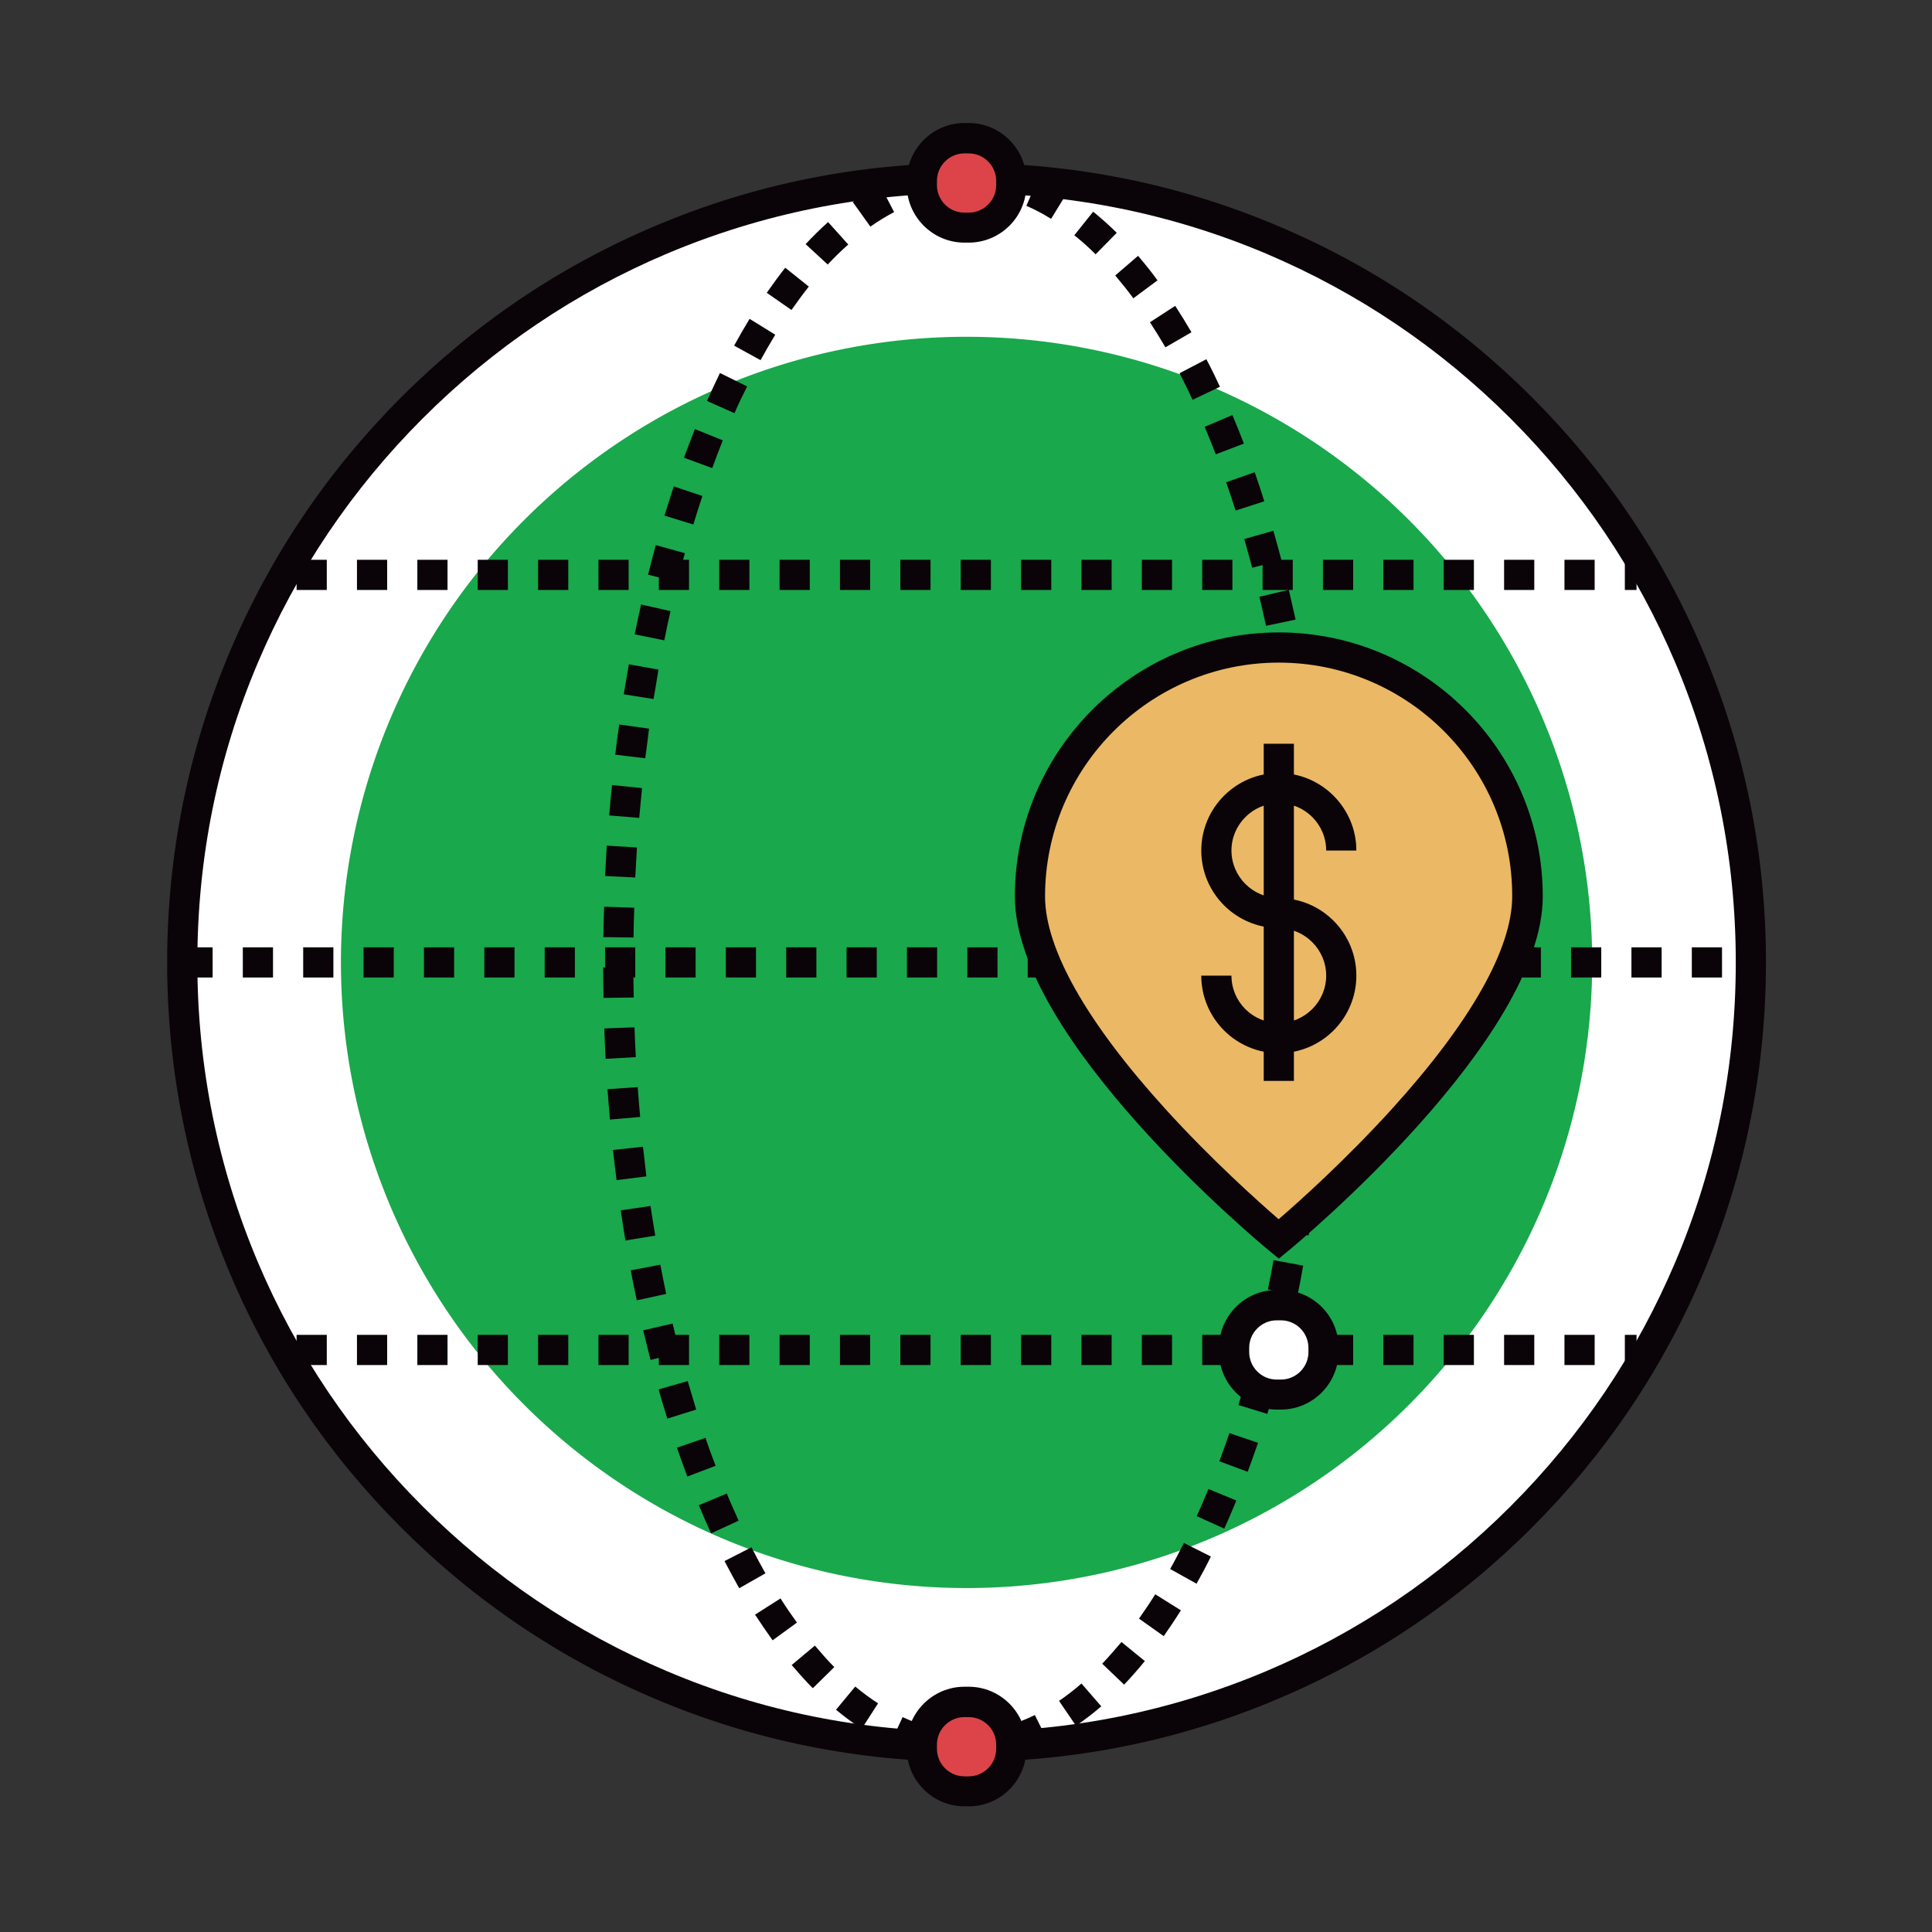 <?xml version="1.0" encoding="utf-8"?>
<svg width="800px" height="800px" viewBox="0 0 1024 1024" class="icon"  version="1.1" xmlns="http://www.w3.org/2000/svg"><rect x="0" y="0" width="1024" height="1024" fill="#333333" stroke="none"/><path d="M512.3 510.1m-415.7 0a415.7 415.7 0 1 0 831.4 0 415.7 415.7 0 1 0-831.4 0Z" fill="#ffffff75" /><path d="M512.3 933.8c-57.2 0-112.7-11.2-164.9-33.3-50.5-21.3-95.8-51.9-134.7-90.8-38.9-38.9-69.5-84.2-90.8-134.7-22.1-52.2-33.3-107.7-33.3-164.9s11.2-112.7 33.3-164.9c21.3-50.5 51.9-95.8 90.8-134.7s84.2-69.5 134.7-90.8c52.2-22.1 107.7-33.3 164.9-33.3S625 97.6 677.2 119.7c50.5 21.3 95.8 51.9 134.7 90.8 38.9 38.9 69.5 84.2 90.8 134.7 22.1 52.2 33.3 107.7 33.3 164.9S924.8 622.8 902.7 675c-21.3 50.5-51.9 95.8-90.8 134.7-38.9 38.9-84.2 69.5-134.7 90.8-52.2 22.1-107.7 33.3-164.9 33.3z m0-831.4c-55 0-108.4 10.8-158.7 32-48.5 20.5-92.1 49.9-129.6 87.4-37.4 37.4-66.8 81-87.4 129.6-21.3 50.3-32 103.6-32 158.7 0 55 10.8 108.4 32 158.7 20.5 48.5 49.9 92.1 87.4 129.6 37.4 37.4 81 66.8 129.6 87.4 50.3 21.3 103.6 32 158.7 32s108.4-10.8 158.7-32c48.5-20.5 92.1-49.9 129.6-87.4s66.8-81 87.4-129.6c21.3-50.3 32-103.6 32-158.7 0-55-10.8-108.4-32-158.7-20.5-48.5-49.9-92.1-87.4-129.6-37.4-37.4-81-66.8-129.6-87.4-50.2-21.2-103.6-32-158.7-32z" fill="#0A0408" /><path d="M512.3 510.1m-331.6 0a331.6 331.6 0 1 0 663.2 0 331.6 331.6 0 1 0-663.2 0Z" fill="#19a84c8a" /><path d="M512.4 933.8c-0.1 0-0.1 0 0 0-2.4 0-4.9-0.1-7.3-0.3l1.3-15.9c2 0.2 4 0.2 6 0.2 2.8 0 5.6-0.2 8.4-0.5l1.8 15.9c-3.5 0.4-6.9 0.6-10.2 0.6z m-24.5-3.3c-5.4-1.5-10.9-3.5-16.2-5.9l6.7-14.5c4.5 2.1 9.1 3.8 13.7 5l-4.2 15.4z m51.6-0.8l-4.6-15.3c4.5-1.4 9.1-3.2 13.6-5.4l7.1 14.3c-5.3 2.6-10.7 4.8-16.1 6.4z m-82.8-13.4c-4.6-3-9.1-6.4-13.6-10.1l10.2-12.3c4 3.3 8 6.3 12.1 8.9l-8.7 13.5z m113.6-1.6l-9-13.2c4-2.7 8-5.8 11.9-9.2l10.5 12.1c-4.4 3.8-8.9 7.2-13.4 10.3z m-139.5-19.9c-3.8-3.8-7.5-8-11.2-12.3l12.3-10.3c3.4 4 6.8 7.9 10.3 11.4l-11.4 11.2z m165-1.9l-11.6-11.1c3.4-3.6 6.8-7.5 10.2-11.5l12.4 10.1c-3.6 4.4-7.3 8.6-11 12.5z m-186.3-23.5c-3.1-4.3-6.2-8.9-9.3-13.6l13.5-8.6c2.8 4.5 5.8 8.8 8.7 12.8l-12.9 9.4z m207.3-2.2l-13.1-9.3c2.9-4.1 5.8-8.4 8.6-12.9l13.6 8.5c-3 4.8-6.1 9.4-9.1 13.7z m-225-25.4c-2.6-4.6-5.2-9.5-7.8-14.4l14.3-7.3c2.4 4.7 4.9 9.4 7.4 13.8l-13.9 7.9z m242.4-2.4l-14-7.8c2.5-4.4 4.9-9.1 7.3-13.8l14.3 7.2c-2.4 4.9-5 9.8-7.6 14.4z m-257.3-26.7c-2.2-4.8-4.4-9.8-6.5-14.9l14.8-6.2c2 4.9 4.2 9.7 6.3 14.4l-14.6 6.7z m272-2.5l-14.6-6.6c2.1-4.7 4.2-9.5 6.2-14.4l14.8 6.1c-2.1 5-4.2 10.1-6.4 14.9z m-284.6-27.6c-1.9-5-3.7-10.1-5.5-15.3l15.1-5.2c1.7 5 3.5 10 5.4 14.8l-15 5.7z m297-2.5l-15-5.6c1.8-4.9 3.6-9.8 5.3-14.9l15.2 5.1c-1.8 5.3-3.7 10.4-5.5 15.4z m-307.6-28.2c-1.6-5.1-3.2-10.3-4.6-15.5l15.4-4.4c1.5 5.1 3 10.2 4.5 15.1l-15.3 4.8z m318-2.5l-15.3-4.7c1.5-5 3-10.1 4.5-15.2l15.4 4.3c-1.5 5.2-3 10.5-4.6 15.6z m-326.9-28.6c-1.3-5.1-2.6-10.4-3.9-15.7l15.6-3.6c1.2 5.2 2.5 10.3 3.8 15.4l-15.5 3.9z m335.7-2.6l-15.5-3.9c1.3-5.1 2.5-10.2 3.7-15.4l15.6 3.6c-1.2 5.2-2.5 10.5-3.8 15.7z m-343-29c-1.1-5.2-2.2-10.5-3.2-15.9l15.7-3c1 5.2 2 10.4 3.1 15.5l-15.6 3.4z m350.2-2.6l-15.7-3.2c1.1-5.1 2.1-10.3 3-15.5l15.7 2.9c-0.9 5.3-1.9 10.6-3 15.8z m-356.2-29.1c-0.9-5.2-1.7-10.6-2.5-16l15.8-2.3c0.8 5.2 1.6 10.5 2.5 15.7l-15.8 2.6z m362.1-2.7l-15.8-2.6c0.8-5.1 1.6-10.4 2.4-15.7l15.8 2.3c-0.7 5.4-1.6 10.8-2.4 16z m-366.8-29.3c-0.7-5.3-1.3-10.7-1.9-16l15.9-1.7c0.6 5.3 1.2 10.5 1.8 15.7l-15.8 2z m371.4-2.7l-15.9-2c0.6-5.2 1.2-10.5 1.8-15.8l15.9 1.7c-0.6 5.5-1.2 10.9-1.8 16.1z m-374.9-29.4c-0.5-5.3-0.9-10.7-1.3-16.1l16-1.1c0.4 5.3 0.8 10.6 1.3 15.8l-16 1.4z m378.2-2.7l-15.9-1.4c0.5-5.3 0.9-10.6 1.2-15.8l16 1.1c-0.4 5.3-0.8 10.7-1.3 16.1zM321 561.2c-0.3-5.3-0.5-10.8-0.7-16.1l16-0.6c0.2 5.3 0.4 10.6 0.7 15.8l-16 0.9z m382.8-2.7l-16-0.8c0.3-5.2 0.5-10.6 0.7-15.9l16 0.5c-0.2 5.4-0.5 10.9-0.7 16.2z m-383.9-29.6c-0.1-5.4-0.2-10.8-0.2-16.1h16c0 5.3 0.1 10.6 0.2 15.9l-16 0.2z m384.9-2.7l-16-0.3c0.1-5.3 0.1-10.6 0.1-15.9v-5.3l16-0.1v5.4c0.1 5.5 0 10.9-0.1 16.2z m-369-29.3l-16-0.2c0.1-5.4 0.2-10.8 0.4-16.1l16 0.5c-0.2 5.1-0.4 10.5-0.4 15.8z m352.9-7.9c-0.1-5.3-0.3-10.6-0.5-15.9l16-0.6c0.2 5.3 0.4 10.8 0.5 16.1l-16 0.4z m-352-23.9l-16-0.8c0.3-5.4 0.6-10.8 0.9-16.1l16 1c-0.3 5.3-0.6 10.7-0.9 15.9z m350.8-7.8c-0.3-5.3-0.7-10.6-1-15.8l16-1.2c0.4 5.3 0.8 10.7 1.1 16.1l-16.1 0.9z m-348.7-23.8l-15.9-1.3c0.4-5.4 0.9-10.8 1.5-16.1l15.9 1.6c-0.5 5.2-1 10.5-1.5 15.8z m346.3-7.9c-0.5-5.3-1-10.6-1.6-15.8l15.9-1.8c0.6 5.3 1.1 10.7 1.6 16.1l-15.9 1.5zM342 401.9l-15.9-1.9c0.6-5.3 1.3-10.7 2.1-16l15.8 2.2c-0.6 5.2-1.3 10.5-2 15.7z m339.6-7.8c-0.7-5.2-1.4-10.5-2.2-15.7l15.8-2.4c0.8 5.3 1.5 10.7 2.2 16l-15.8 2.1z m-335.2-23.6l-15.8-2.5c0.9-5.3 1.8-10.7 2.7-15.9l15.7 2.8c-0.8 5.2-1.7 10.4-2.6 15.6z m330.5-7.7c-0.9-5.2-1.8-10.5-2.8-15.6l15.7-3c1 5.2 2 10.6 2.9 15.9l-15.8 2.7z m-324.8-23.4l-15.7-3.2c1.1-5.3 2.2-10.6 3.4-15.8l15.6 3.5c-1.2 5.1-2.3 10.3-3.3 15.5z m318.9-7.7c-1.1-5.2-2.3-10.4-3.5-15.4l15.6-3.7c1.2 5.2 2.4 10.5 3.6 15.8l-15.7 3.3z m-312-23.2l-15.5-3.9c1.3-5.3 2.7-10.5 4.1-15.7l15.4 4.3c-1.3 5-2.7 10.2-4 15.3z m304.7-7.6c-1.4-5.1-2.8-10.3-4.2-15.2l15.4-4.4c1.5 5.1 2.9 10.4 4.3 15.6l-15.5 4zM367.5 278l-15.3-4.7c1.6-5.2 3.2-10.4 4.9-15.5l15.2 5.1c-1.7 5-3.3 10.1-4.8 15.1z m287.4-7.4c-1.6-5-3.3-10.1-5-15l15.1-5.3c1.8 5 3.5 10.2 5.1 15.4l-15.2 4.9z m-277.4-22.5l-15-5.5c1.9-5.1 3.9-10.2 5.8-15.2l14.8 6c-1.9 4.8-3.8 9.7-5.6 14.7z m266.9-7.3c-1.9-4.9-3.9-9.8-5.9-14.6l14.7-6.2c2.1 4.9 4.1 10 6.1 15.1l-14.9 5.7zM389.3 219l-14.6-6.5c2.2-5 4.6-10 6.9-14.8l14.4 7.1c-2.3 4.5-4.6 9.3-6.7 14.2z m242.8-7.1c-2.2-4.8-4.6-9.5-6.9-14.1l14.2-7.4c2.5 4.7 4.9 9.6 7.2 14.6l-14.5 6.9z m-229-21l-14-7.7c2.7-4.9 5.4-9.6 8.2-14.2l13.6 8.4c-2.6 4.3-5.2 8.8-7.8 13.5z m214.6-6.8c-2.7-4.6-5.4-9-8.2-13.3l13.4-8.7c2.9 4.5 5.8 9.2 8.6 14l-13.8 8z m-198.2-19.8l-13.1-9.1c3.2-4.6 6.5-9.1 9.8-13.3l12.5 10c-3.1 3.9-6.2 8.1-9.2 12.4z m181.2-6.2c-3.1-4.2-6.4-8.3-9.6-12.1l12.1-10.4c3.5 4.1 7 8.4 10.3 13l-12.8 9.5z m-162-17.9L427 129.4c3.9-4.2 7.9-8.1 11.9-11.7l10.7 11.9c-3.7 3.2-7.3 6.8-10.9 10.6z m142-5.4c-3.7-3.7-7.5-7.1-11.3-10.1l10-12.5c4.2 3.4 8.4 7.1 12.5 11.2l-11.2 11.4z m-119.4-14.7l-9.3-13c4.8-3.4 9.6-6.4 14.5-8.9l7.4 14.2c-4.1 2.2-8.4 4.8-12.6 7.7z m95.8-4.1c-4.3-2.7-8.7-5-13.1-6.9l6.3-14.7c5.1 2.2 10.2 4.9 15.2 7.9l-8.4 13.7z m-69.6-9.4l-5.1-15.2c5.6-1.9 11.2-3.2 16.9-4l2.3 15.8c-4.7 0.7-9.5 1.8-14.1 3.4z m42.7-2c-4.7-1.1-9.5-1.8-14.3-2l0.8-16c5.7 0.3 11.5 1.1 17.2 2.5l-3.7 15.5z" fill="#0A0408" /><path d="M912.7 518.1h-16v-16h16v16z m-32 0h-16v-16h16v16z m-32 0h-16v-16h16v16z m-32 0h-16v-16h16v16z m-32 0h-16v-16h16v16z m-32 0h-16v-16h16v16z m-32 0h-16v-16h16v16z m-32 0h-16v-16h16v16z m-32 0h-16v-16h16v16z m-32 0h-16v-16h16v16z m-32 0h-16v-16h16v16z m-32 0h-16v-16h16v16z m-32 0h-16v-16h16v16z m-32 0h-16v-16h16v16z m-32 0h-16v-16h16v16z m-32 0h-16v-16h16v16z m-32 0h-16v-16h16v16z m-32 0h-16v-16h16v16z m-32 0h-16v-16h16v16z m-32 0h-16v-16h16v16z m-32 0h-16v-16h16v16z m-32 0h-16v-16h16v16z m-32 0h-16v-16h16v16z m-32 0h-16v-16h16v16z m-32 0h-16v-16h16v16z m-32 0h-16v-16h16v16zM867.4 312.7h-6.2v-16h6.2v16z m-22.2 0h-16v-16h16v16z m-32 0h-16v-16h16v16z m-32 0h-16v-16h16v16z m-32 0h-16v-16h16v16z m-32 0h-16v-16h16v16z m-32 0h-16v-16h16v16z m-32 0h-16v-16h16v16z m-32 0h-16v-16h16v16z m-32 0h-16v-16h16v16z m-32 0h-16v-16h16v16z m-32 0h-16v-16h16v16z m-32 0h-16v-16h16v16z m-32 0h-16v-16h16v16z m-32 0h-16v-16h16v16z m-32 0h-16v-16h16v16z m-32 0h-16v-16h16v16z m-32 0h-16v-16h16v16z m-32 0h-16v-16h16v16z m-32 0h-16v-16h16v16z m-32 0h-16v-16h16v16z m-32 0h-16v-16h16v16z m-32 0h-16v-16h16v16zM867.4 723.5h-6.2v-16h6.2v16z m-22.2 0h-16v-16h16v16z m-32 0h-16v-16h16v16z m-32 0h-16v-16h16v16z m-32 0h-16v-16h16v16z m-32 0h-16v-16h16v16z m-32 0h-16v-16h16v16z m-32 0h-16v-16h16v16z m-32 0h-16v-16h16v16z m-32 0h-16v-16h16v16z m-32 0h-16v-16h16v16z m-32 0h-16v-16h16v16z m-32 0h-16v-16h16v16z m-32 0h-16v-16h16v16z m-32 0h-16v-16h16v16z m-32 0h-16v-16h16v16z m-32 0h-16v-16h16v16z m-32 0h-16v-16h16v16z m-32 0h-16v-16h16v16z m-32 0h-16v-16h16v16z m-32 0h-16v-16h16v16z m-32 0h-16v-16h16v16z m-32 0h-16v-16h16v16z" fill="#0A0408" /><path d="M809.7 475.1c0 72.8-131.9 181.7-131.9 181.7S545.9 547.9 545.9 475.1s59-131.9 131.9-131.9 131.9 59.1 131.9 131.9z" fill="#EBB866" /><path d="M677.8 667.1l-5.1-4.2c-5.5-4.5-134.8-112.1-134.8-187.8 0-77.1 62.7-139.9 139.9-139.9S817.7 398 817.7 475.1c0 75.7-129.3 183.3-134.8 187.8l-5.1 4.2z m0-315.9c-68.3 0-123.9 55.6-123.9 123.9 0 27.7 22 66.7 63.7 112.6 24.7 27.2 49.7 49.5 60.1 58.5 10.5-9 35.4-31.3 60.1-58.5 41.7-46 63.7-84.9 63.7-112.6 0.2-68.3-55.4-123.9-123.7-123.9z" fill="#0A0408" /><path d="M677.8 491.9c-22.7 0-41.1-18.5-41.1-41.1 0-22.7 18.5-41.1 41.1-41.1s41.1 18.5 41.1 41.1h-16c0-13.9-11.3-25.1-25.1-25.1s-25.1 11.3-25.1 25.1 11.3 25.1 25.1 25.1v16z" fill="#0A0408" /><path d="M677.8 558.2c-22.7 0-41.1-18.5-41.1-41.1h16c0 13.9 11.3 25.1 25.1 25.1s25.1-11.3 25.1-25.1-11.3-25.1-25.1-25.1v-16c22.7 0 41.1 18.5 41.1 41.1s-18.4 41.1-41.1 41.1z" fill="#0A0408" /><path d="M669.8 394.2h16v178.7h-16z" fill="#0A0408" /><path d="M678.9 739.1h-2.2c-12.5 0-22.6-10.1-22.6-22.6v-2.2c0-12.5 10.1-22.6 22.6-22.6h2.2c12.5 0 22.6 10.1 22.6 22.6v2.2c-0.1 12.5-10.2 22.6-22.6 22.6z" fill="#FFFFFF" /><path d="M678.9 747.1h-2.2c-16.8 0-30.6-13.7-30.6-30.6v-2.2c0-16.8 13.7-30.6 30.6-30.6h2.2c16.8 0 30.6 13.7 30.6 30.6v2.2c-0.1 16.9-13.8 30.6-30.6 30.6z m-2.2-47.3c-8 0-14.6 6.5-14.6 14.6v2.2c0 8 6.5 14.6 14.6 14.6h2.2c8 0 14.6-6.5 14.6-14.6v-2.2c0-8-6.5-14.6-14.6-14.6h-2.2z" fill="#0A0408" /><path d="M513.4 949.4h-2.2c-12.5 0-22.6-10.1-22.6-22.6v-2.2c0-12.5 10.1-22.6 22.6-22.6h2.2c12.5 0 22.6 10.1 22.6 22.6v2.2c0 12.5-10.1 22.6-22.6 22.6z" fill="#DC444A" /><path d="M513.4 957.4h-2.2c-16.8 0-30.6-13.7-30.6-30.6v-2.2c0-16.8 13.7-30.6 30.6-30.6h2.2c16.8 0 30.6 13.7 30.6 30.6v2.2c0 16.9-13.7 30.6-30.6 30.6z m-2.2-47.3c-8 0-14.6 6.5-14.6 14.6v2.2c0 8 6.5 14.6 14.6 14.6h2.2c8 0 14.6-6.5 14.6-14.6v-2.2c0-8-6.5-14.6-14.6-14.6h-2.2z" fill="#0A0408" /><path d="M513.4 120.6h-2.2c-12.5 0-22.6-10.1-22.6-22.6v-2.2c0-12.5 10.1-22.6 22.6-22.6h2.2c12.5 0 22.6 10.1 22.6 22.6V98c0 12.5-10.1 22.6-22.6 22.6z" fill="#DC444A" /><path d="M513.4 128.6h-2.2c-16.8 0-30.6-13.7-30.6-30.6v-2.2c0-16.8 13.7-30.6 30.6-30.6h2.2c16.8 0 30.6 13.7 30.6 30.6V98c0 16.9-13.7 30.6-30.6 30.6z m-2.2-47.3c-8 0-14.6 6.5-14.6 14.6v2.2c0 8 6.5 14.6 14.6 14.6h2.2c8 0 14.6-6.5 14.6-14.6v-2.2c0-8-6.5-14.6-14.6-14.6h-2.2z" fill="#0A0408" /></svg>